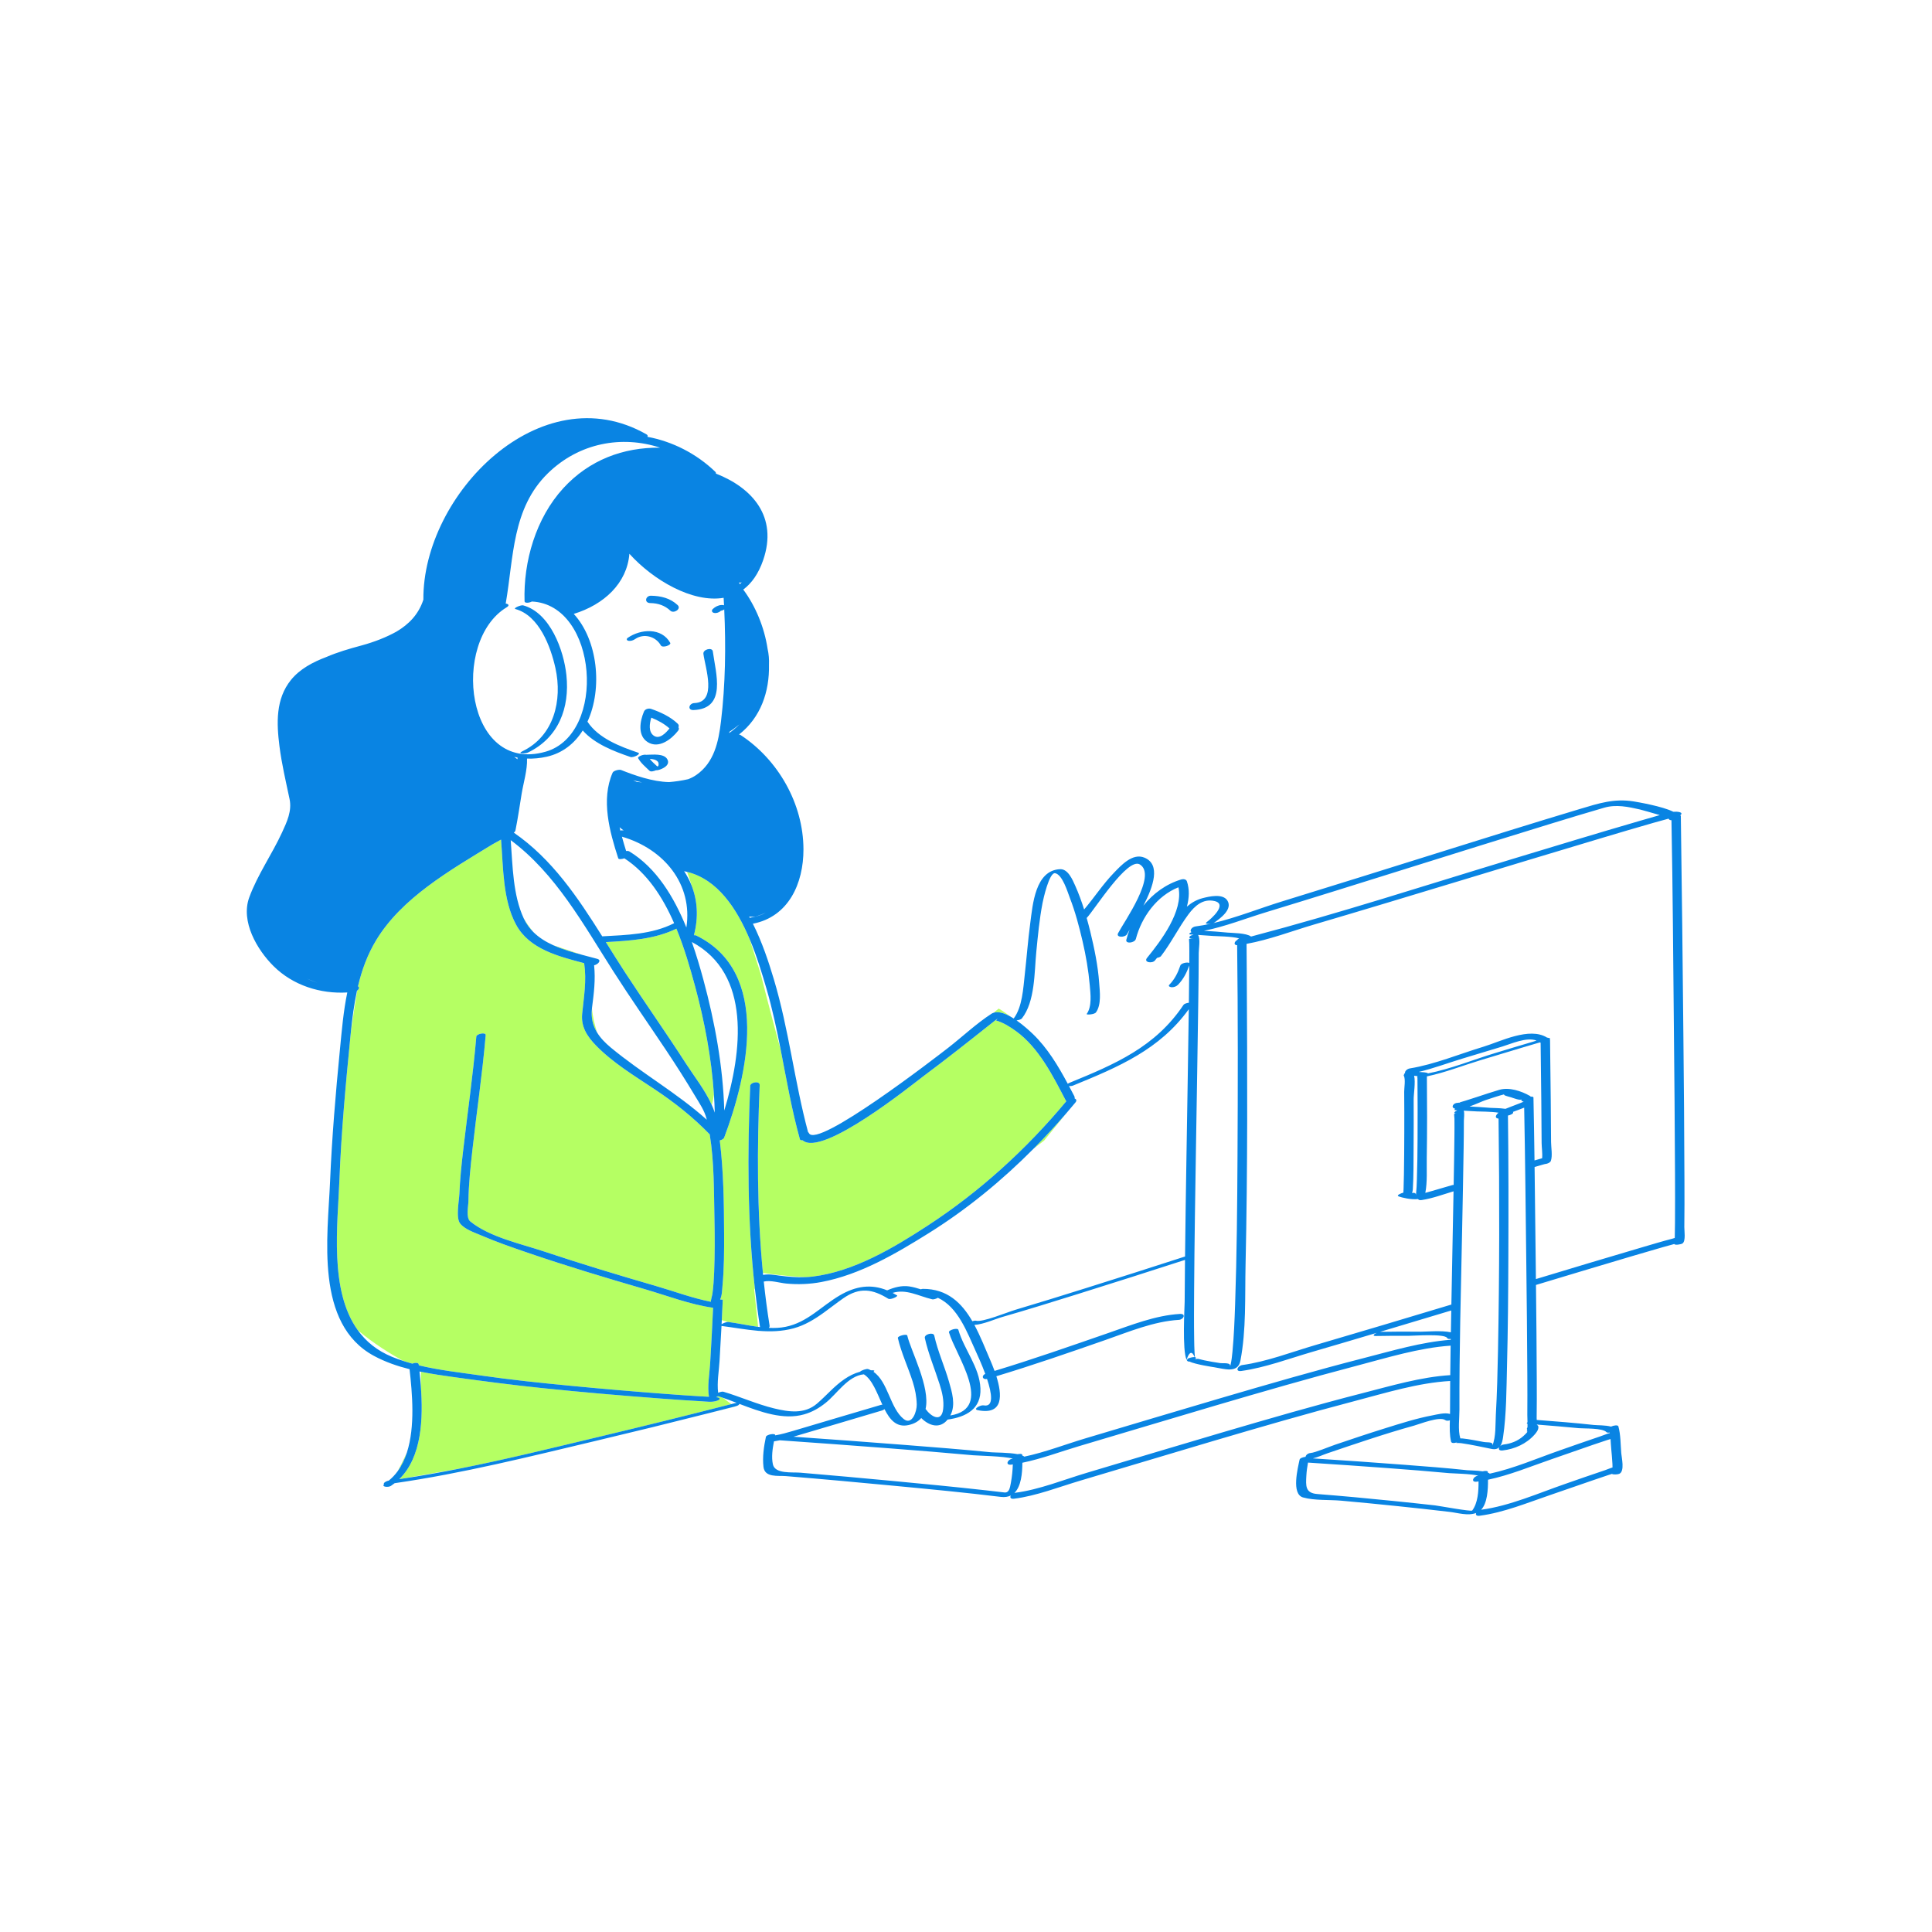 <?xml version="1.0" standalone="no"?>
<svg version="1.1" id="Layer_1" xmlns="http://www.w3.org/2000/svg" xmlns:xlink="http://www.w3.org/1999/xlink" x="0px" y="0px" width="595.28px" height="595.28px" viewBox="0 0 595.28 595.28" enable-background="new 0 0 595.28 595.28" xml:space="preserve">
<path id="color_x5F_2" fill="#b5ff63" d="M192.612,299.645c-2.007-3.077-3.965-6.222-5.938-9.371
	c7.375-0.401,15.034-0.864,21.744-4.136c2.441,5.945,4.231,12.147,5.744,17.739c2.911,10.763,5.061,22.103,5.816,33.399
	c-0.192,1.35-0.426,2.405-0.658,3.21c-2.074-4.628-5.492-8.922-8.105-12.984C205.172,318.112,198.713,308.997,192.612,299.645z
	 M233.518,410.032l0.202,0.06l-0.005-0.045C233.649,410.042,233.583,410.038,233.518,410.032z M222.706,430.665
	c-0.5-0.173-0.994-0.334-1.482-0.488c-0.134,0.124-0.343,0.24-0.592,0.34c1-0.001,1.796,0.547,0.274,1.085
	c-1.51,0.533-3.295,0.229-4.855,0.145c-4.181-0.226-8.358-0.524-12.533-0.838c-12.221-0.918-24.436-1.964-36.626-3.231
	c-9.026-0.938-18.011-2.111-26.998-3.36c-3.37-0.468-6.794-0.964-10.176-1.649c-0.004,0.808-0.018,2.398-0.063,4.318
	c0.76,10.042,0.365,21.912-6.63,28.752c0.099-0.015,0.199-0.028,0.297-0.042c3.6-0.627,11.005-1.921,18.661-3.272
	c14.286-2.849,28.476-6.353,42.584-9.722c13.61-3.25,27.202-6.588,40.754-10.076L222.706,430.665z M122.546,453.277
	c1.225-1.688,2.145-3.623,2.822-5.716C124.368,449.704,123.346,451.734,122.546,453.277z M218.298,435.437
	c4.928-1.222,8.088-2.012,8.088-2.012l-0.051-0.038C223.658,434.077,220.979,434.758,218.298,435.437z M318.462,353.931l3.257-2.506
	l6.947-8.549C325.4,346.674,321.998,350.368,318.462,353.931z M170.427,291.217c2.833,1.288,5.943,2.188,8.969,2.989
	L170.427,291.217z M127.04,420.161c0.825-0.329,1.907-0.343,1.97,0.211c0.012,0.101,0.023,0.207,0.034,0.309
	c6.271,1.518,12.758,2.214,19.128,3.134c9.272,1.339,18.599,2.305,27.923,3.197c9.739,0.932,19.487,1.772,29.243,2.497
	c3.594,0.267,7.188,0.529,10.786,0.739c0.772,0.045,1.545,0.083,2.317,0.12c-0.545-3.241,0.177-7.058,0.366-10.28
	c0.335-5.714,0.669-11.429,0.908-17.148c-7.054-0.971-14.23-3.75-21.03-5.726c-12.113-3.52-24.206-7.161-36.141-11.248
	c-4.769-1.633-9.555-3.285-14.188-5.28c-2.077-0.894-5.12-1.86-6.587-3.718c-1.363-1.725-0.318-7.008-0.23-9.088
	c0.186-4.391,0.632-8.777,1.138-13.141c1.366-11.79,3.082-23.534,4.089-35.363c0.072-0.843,2.968-1.441,2.882-0.423
	c-1.008,11.832-2.776,23.567-4.09,35.364c-0.582,5.228-1.157,10.492-1.226,15.756c-0.021,1.583-0.832,5.136,0.593,6.292
	c5.95,4.825,15.548,6.854,22.647,9.22c11.361,3.788,22.825,7.271,34.33,10.594c5.546,1.602,11.357,3.788,17.125,4.922
	c-0.076-0.271,0.417-1.963,0.499-2.576c0.289-2.166,0.428-4.352,0.515-6.535c0.218-5.444,0.218-10.897,0.097-16.344
	c-0.188-8.475-0.05-17.586-1.461-26.13c-5.168-5.33-10.829-9.817-17.023-13.932c-6.156-4.089-12.928-8.186-18.089-13.528
	c-2.662-2.755-4.583-5.708-4.189-9.683c0.526-5.322,1.416-10.172,0.62-15.562c-0.002-0.014,0.003-0.028,0.002-0.042
	c-7.89-2.096-16.868-4.287-20.973-11.846c-4.124-7.592-3.943-17.607-4.641-26.23c-0.753,0.414-1.669,0.921-2.709,1.505
	c-13.14,8.031-27.906,16.491-35.771,29.488c-2.703,4.467-4.417,9.226-5.586,14.144c-0.005,0.028-0.01,0.057-0.015,0.085
	c0.54,0.223,0.335,0.858-0.224,1.288c-0.679,3.973-1.349,8.411-1.988,13.003c-0.039,0.378-0.078,0.756-0.115,1.135
	c-1.442,14.617-2.806,29.251-3.376,43.933c-0.551,14.196-3.203,34.352,5.676,46.619c4.93,4.134,10.158,7.34,13.952,9.426
	C125.158,419.625,126.097,419.902,127.04,420.161z M182.394,310.677c-0.339,2.915,0.274,5.326,1.583,7.462
	C183.287,315.976,182.613,313.31,182.394,310.677z M164.339,287.183c-0.908-1.112-1.951-2.533-2.978-4.238
	c0,0.001,0.001,0.003,0.002,0.004C162.125,284.602,163.143,285.991,164.339,287.183z M311.309,313.201
	c-2.124-1.626-3.59-2.442-3.59-2.442l-1.632,1.312C307.532,311.542,309.421,312.146,311.309,313.201z M328.375,339.066
	c-3.907-7.488-8.25-16.205-15.261-21.305c-1.907-1.387-3.944-2.672-6.228-3.344c-0.043-0.013,0.946-0.938,0.204-0.367
	c-0.661,0.508-1.313,1.029-1.966,1.547c-6.827,5.425-13.67,10.83-20.662,16.041c-3.344,2.492-31.136,25.019-37.152,19.711
	c-0.429,0.022-0.773-0.062-0.842-0.307c-2.521-9.026-4.107-18.271-5.902-27.475c-3.317-12.026-6.18-23.476-6.18-23.476L231,289.412
	c-3.992-9.491-9.899-18.483-19.315-20.776c0.484,1.263,0.977,2.686,1.379,4.137c1.816,4.576,2.218,9.796,0.741,15.386
	c0.271-0.028,0.519-0.007,0.703,0.083c23.176,11.321,15.831,43.108,8.625,62.256c-0.162,0.43-0.75,0.74-1.359,0.884
	c1.165,9.482,1.292,19.207,1.333,28.684c0.024,5.384,0.002,10.791-0.5,16.156c-0.109,1.171-0.119,2.937-0.725,4.189
	c0.459-0.033,0.813,0.012,0.807,0.149c-0.079,2.068-0.19,4.134-0.295,6.201l1.9,0.559c0.021,0,0.045-0.001,0.063,0.001
	c2.935,0.377,6.083,1.08,9.229,1.503l-1.2-11.399l0.189-0.505c-2.298-20.655-2.303-41.602-1.427-62.313
	c0.05-1.192,2.983-1.686,2.923-0.269c-0.813,19.234-0.864,38.657,0.995,57.864c1.846,0.29,7.258,1.071,13.183,1.304
	c0.695-0.031,1.391-0.08,2.086-0.164c12.642-1.524,24.822-8.75,35.332-15.597c16.208-10.561,30.527-23.591,42.89-38.444
	C328.488,339.234,328.424,339.159,328.375,339.066z"></path>
<path id="color_x5F_1" d="M200.576,183.554c3.032,0.043,5.957,0.747,8.213,2.882c1.26,1.192-1.207,2.699-2.214,1.746
	c-1.737-1.644-3.85-2.333-6.219-2.366C198.4,185.788,198.867,183.53,200.576,183.554z M196.612,233.597
	c-0.252-0.458,1.661-1.26,2.534-1.023c0.069-0.005,0.144-0.02,0.208-0.02c1.725-0.008,5.128-0.454,6.213,1.314
	c0.75,1.221-0.083,2.173-1.139,2.752c-0.582,0.319-1.201,0.582-1.859,0.689c-0.156,0.025-0.309,0.021-0.46,0.03
	c-0.568,0.238-1.567,0.56-1.982,0.152C198.874,236.263,197.472,235.156,196.612,233.597z M202.76,236.082
	C202.418,236.142,202.592,236.267,202.76,236.082L202.76,236.082z M202.768,236.081c0.188-0.017,0.376-0.03,0.569-0.02
	C203.059,236.047,202.891,236.061,202.768,236.081z M200.2,233.834c0.672,0.832,1.498,1.546,2.277,2.281
	c0.094-0.015,0.189-0.026,0.284-0.035c0.071-0.077,0.138-0.205,0.158-0.422c0.031-0.329-0.021-0.782-0.275-1.028
	C202.024,234.033,201.121,233.868,200.2,233.834z M209.031,224.089c0.216,0.264,0.233,0.636-0.122,1.092
	c-2.029,2.606-5.921,5.62-9.325,3.486c-3.216-2.016-2.408-6.49-1.169-9.417c0.344-0.813,1.444-1.092,2.218-0.826
	c2.89,0.997,5.919,2.401,8.157,4.529C209.186,223.33,209.211,223.737,209.031,224.089z M206.281,224.442
	c-1.618-1.449-3.58-2.507-5.605-3.326c-0.577,1.887-0.886,4.323,0.684,5.503C203.166,227.977,205.164,225.842,206.281,224.442z
	 M158.824,187.66c7.312,2.015,10.856,11.604,12.313,18.194c2.198,9.938-0.439,20.964-10.214,25.641
	c-1.731,0.828,0.981,0.741,1.677,0.408c9.492-4.541,12.98-13.772,11.918-23.875c-0.804-7.645-4.96-19.204-13.317-21.507
	C160.522,186.334,157.961,187.422,158.824,187.66z M213.681,218.778c10.322-0.391,6.861-11.321,5.947-18.081
	c-0.183-1.356-3.088-0.631-2.897,0.776c0.588,4.356,4.322,14.887-2.8,15.157C212.276,216.693,211.708,218.853,213.681,218.778z
	 M203.61,198.849c0.512,0.912,3.288-0.082,2.897-0.776c-2.68-4.777-9.112-4.301-13.091-1.545c-0.507,0.351-0.302,0.83,0.246,0.918
	c0.718,0.116,1.466-0.146,2.049-0.549C198.372,195.054,202.057,196.082,203.61,198.849z M449.59,339.696
	C449.293,339.666,449.189,339.776,449.59,339.696L449.59,339.696z M518.44,383.101c-0.451,0.346-2.5,0.629-2.527,0.198
	c-0.058,0.011-0.116,0.021-0.172,0.036c-1.129,0.301-2.256,0.614-3.38,0.935c-3.251,0.928-6.497,1.88-9.738,2.841
	c-9.797,2.903-19.581,5.853-29.364,8.802c0.112,9.852,0.214,19.704,0.245,29.557c0.012,3.806,0.031,7.613-0.034,11.418
	c-0.002,0.14,0.011,0.363,0.026,0.615c5.86,0.455,11.728,0.898,17.568,1.552c1.067,0.12,3.634,0.038,5.321,0.507
	c0.813-0.39,2.126-0.572,2.264-0.079c0.716,2.559,0.67,5.632,0.886,8.267c0.114,1.395,1.14,5.584-0.609,6.359
	c-0.519,0.229-1.997,0.276-2.242,0.018c-0.365,0.114-0.73,0.229-1.093,0.348c-1.579,0.521-3.151,1.058-4.723,1.601
	c-4.389,1.516-8.771,3.052-13.168,4.546c-7.029,2.389-14.371,5.434-21.778,6.404c-1.072,0.141-1.32-0.344-1.092-0.853
	c-2.56,0.961-5.621-0.037-8.212-0.341c-5.361-0.629-10.727-1.223-16.097-1.776c-5.755-0.592-11.514-1.16-17.277-1.673
	c-3.687-0.328-8.178-0.001-11.739-0.991c-3.689-1.025-1.637-9.018-1.077-11.663c0.093-0.438,1.054-0.779,1.84-0.853
	c0.049-0.498,0.672-1.106,1.512-1.178c1.506-0.129,5.56-1.872,7.704-2.599c5.146-1.744,10.297-3.476,15.487-5.085
	c4.732-1.468,9.52-3.01,14.398-3.922c1.431-0.268,3.765-0.93,5.405-0.432c0.002-0.178,0.006-0.359,0.006-0.534
	c-0.006-3.208,0.011-6.415,0.042-9.623c-9.827,0.553-19.77,3.647-29.223,6.127c-14.715,3.86-29.33,8.095-43.918,12.402
	c-13.613,4.02-27.197,8.14-40.806,12.173c-6.604,1.957-13.527,4.698-20.398,5.572c-1.172,0.149-1.361-0.445-1.018-0.999
	c-0.83,0.414-1.846,0.59-3.097,0.437c-10.888-1.334-21.815-2.372-32.735-3.408c-11.15-1.058-22.305-2.088-33.47-2.993
	c-2.509-0.203-6.54,0.523-6.92-2.86c-0.343-3.059,0.116-6.226,0.751-9.223c0.164-0.772,3.03-1.247,2.867-0.477
	c0,0.002-0.001,0.004-0.001,0.006c1.876-0.318,3.692-0.837,5.534-1.382c8.976-2.652,17.939-5.344,26.921-7.975
	c0.207-0.061,0.392-0.085,0.56-0.091c-1.653-3.602-3.064-7.69-5.696-9.363c-4.893,0.464-8.258,5.992-11.782,8.798
	c-2.055,1.637-4.112,2.823-6.643,3.547c-6.371,1.824-13.419-0.749-19.938-3.238c-0.004,0.234-0.354,0.541-1.135,0.743
	c-0.114,0.029-0.228,0.058-0.341,0.087c-2.677,0.69-5.357,1.371-8.037,2.05c-11.517,2.919-23.059,5.745-34.618,8.492
	c-20.509,4.874-41.185,10.058-62.081,13.066c-0.368,0.289-0.748,0.568-1.147,0.833c-0.812,0.537-2.988,0.324-2.104-0.543
	c-0.4-0.239,0.551-0.942,1.434-1.08c1.06-0.855,1.975-1.84,2.764-2.927c1.225-1.688,2.145-3.623,2.822-5.716
	c2.608-8.062,1.639-18.417,0.825-25.689c-3.792-0.955-7.485-2.231-10.931-4.084c-18.323-9.856-14.281-36.695-13.561-53.737
	c0.574-13.58,1.71-27.117,3.036-40.642c0.572-5.841,1.064-11.825,2.271-17.616c-8.279,0.495-16.73-2.172-22.717-8.116
	c-5.074-5.036-10.211-13.762-7.485-21.196c2.567-6.999,6.97-13.208,10.085-19.962c1.526-3.309,3.102-6.638,2.328-10.323
	c-1.133-5.396-2.418-10.794-3.111-16.271c-0.898-7.109-1.202-14.55,3.54-20.419c2.747-3.4,6.782-5.514,10.862-7.055
	c3.439-1.492,7.147-2.565,10.707-3.524c4.308-1.16,7.941-2.652,10.932-4.307c3.785-2.233,6.798-5.264,8.301-9.849
	c-0.254-32.464,36.191-69.517,68.741-50.941c0.39,0.222,0.436,0.496,0.289,0.759c7.71,1.428,15.082,5.169,20.9,10.762
	c0.194,0.186,0.245,0.38,0.199,0.566c11.21,4.387,19.181,13.278,14.562,26.68c-1.458,4.23-3.581,7.163-6.127,9.054
	c3.791,5.115,6.498,11.642,7.501,18.306c0.359,1.577,0.49,3.22,0.421,4.885c0.17,8.263-2.526,16.239-9.245,21.487
	c0.197,0.019,0.38,0.069,0.531,0.168c11.585,7.616,19.296,21.184,19.337,35.161c0.031,10.548-4.585,20.822-15.578,22.955
	c2.861,5.701,4.892,11.885,6.46,17.135c4.618,15.455,6.363,31.533,10.532,47.058c0.107,0.081,0.2,0.182,0.264,0.316
	c2.424,5.029,39.245-23.422,42.842-26.219c4.439-3.451,8.714-7.506,13.437-10.566c0.179-0.116,0.373-0.195,0.569-0.267
	c1.445-0.528,3.334,0.075,5.222,1.13c0.345,0.193,0.69,0.396,1.032,0.615c2.679-3.563,2.934-9.335,3.41-13.546
	c0.596-5.267,0.984-10.56,1.688-15.814c0.758-5.665,1.501-16.324,9.207-16.645c2.435-0.102,3.848,3.3,4.65,5.092
	c1.063,2.376,1.959,4.831,2.746,7.321c3.119-3.666,5.765-7.75,9.118-11.229c2.27-2.355,5.794-6.257,9.459-4.74
	c5.086,2.105,2.76,8.88-0.315,14.793c3.007-3.748,6.991-6.668,11.687-8.081c0.585-0.176,1.477-0.092,1.708,0.577
	c0.85,2.465,0.721,5.13,0.001,7.812c1.4-1.202,2.979-2.133,4.831-2.612c1.993-0.516,6.193-1.522,7.633,0.705
	c1.75,2.705-2.195,5.532-4.038,6.842c-0.069,0.049-0.174,0.096-0.298,0.139c7.161-1.684,14.365-4.589,21.18-6.684
	c15.931-4.896,31.831-9.895,47.737-14.869c14.692-4.595,29.376-9.22,44.123-13.637c5.737-1.718,10.465-3.277,16.522-2.303
	c1.141,0.184,8.906,1.509,12.187,3.183c1.166-0.101,3.389,0.07,2.127,1.109c0.115,0.042,0.188,0.105,0.19,0.195
	c0,0.002,0,0.004,0,0.007c0.333,22.5,0.564,45.003,0.785,67.505c0.147,14.998,0.29,29.996,0.327,44.994
	c0.012,4.729,0.029,9.46-0.037,14.188C518.952,379.199,519.456,382.32,518.44,383.101z M370.952,286.793
	c2.457,0.144,4.914,0.313,7.361,0.56c1.093,0.11,5.761,0.09,7.145,1.215c0.116-0.031,0.236-0.064,0.351-0.094
	c27.05-7.125,53.737-15.804,80.506-23.901c13.027-3.94,26.046-7.913,39.118-11.706c1.986-0.576,3.974-1.171,5.972-1.724
	c-2.36-0.69-5.494-1.585-6.075-1.719c-3.654-0.837-7.364-1.627-11.038-0.562c-5.454,1.583-10.889,3.232-16.319,4.896
	c-14.656,4.491-29.281,9.081-43.91,13.658c-14.668,4.59-29.332,9.2-44.037,13.673C383.857,282.969,377.396,285.522,370.952,286.793z
	 M381.184,291.235c-1.202-0.034-0.876-1.129,0.04-1.625c0.092-0.185,0.303-0.345,0.576-0.475c-2.219-0.646-7.009-0.665-7.948-0.74
	c-1.57-0.125-3.142-0.231-4.713-0.328c0.772,1.122,0.211,4.282,0.209,5.527c-0.008,4.952-0.073,9.903-0.139,14.855
	c-0.2,14.782-0.462,29.563-0.699,44.344c-0.237,14.867-0.482,29.735-0.581,44.604c-0.033,5.062-0.07,10.126,0.011,15.188
	c0.022,1.395,0.041,2.793,0.123,4.187c0.023,0.394,0.042,0.791,0.096,1.182c0.011,0.081,0.019,0.144,0.025,0.199
	c0.225,0.039,0.354,0.146,0.279,0.372c-0.041,0.125-0.129,0.23-0.234,0.328c0.928-0.378,1.206-0.05,2.799,0.278
	c1.631,0.336,3.271,0.622,4.919,0.861c0.928,0.135,3.451-0.281,3.041,1.047c0.073-0.19,0.136-0.385,0.182-0.583
	c0.298-1.285,0.444-2.609,0.568-3.92c0.462-4.889,0.655-9.805,0.824-14.712c0.522-15.148,0.653-30.31,0.733-45.465
	C381.41,334.654,381.454,312.939,381.184,291.235z M313.217,314.401c2.136,1.488,4.053,3.252,5.024,4.183
	c4.501,4.316,7.796,9.827,10.758,15.348c0.133-0.104,0.326-0.214,0.609-0.33c13.942-5.709,26.401-11.006,35.064-24.004
	c0.205-0.308,0.969-0.56,1.64-0.637c0.052-3.825,0.097-7.651,0.119-11.477c-0.785,2.213-1.801,4.229-3.465,5.935
	c-0.497,0.51-1.206,0.77-1.918,0.77c-0.339,0-1.265-0.255-0.763-0.77c1.666-1.708,2.635-3.684,3.396-5.925
	c0.252-0.742,2.191-1.137,2.757-0.778c0.002-0.488,0.009-0.975,0.011-1.463c0.004-1.541,0.012-3.082-0.022-4.622
	c-0.042-1.949-0.464-1.101,1.46-1.572c-1.702,0.417-1.99-0.604-0.274-1.024c0.004-0.001,0.008-0.002,0.013-0.003
	c0.045-0.011,0.109-0.027,0.181-0.044c-0.312-0.017-0.624-0.039-0.935-0.055c-0.798-0.04-0.396-0.413,0.249-0.746
	c-0.704-0.378,0.059-1.586,1.233-1.739c1.565-0.203,3.138-0.495,4.713-0.846c-0.962,0.143-2.046,0.064-1.197-0.54
	c1.151-0.818,6.5-5.452,2.357-6.429c-3.592-0.848-6.156,1.533-8.082,4.138c-3.049,4.124-5.309,8.779-8.44,12.841
	c-0.174,0.227-0.679,0.419-1.208,0.528c-0.224,0.279-0.445,0.552-0.658,0.813c-0.81,0.992-3.573,0.604-2.415-0.816
	c4.222-5.177,11.252-14.407,9.671-21.747c-6.623,2.632-11.356,9.151-13.121,15.915c-0.324,1.24-3.288,1.599-2.932,0.235
	c0.274-1.05,0.61-2.086,1.003-3.1c-0.317,0.537-0.586,1.004-0.782,1.378c-0.568,1.087-3.506,1.137-2.76-0.292
	c1.856-3.555,12.107-17.876,6.701-21.176c-3.791-2.313-13.91,13.887-16.361,16.474c-0.006,0.007-0.015,0.012-0.021,0.018
	c0.4,1.416,0.78,2.836,1.125,4.26c1.248,5.154,2.344,10.42,2.725,15.719c0.195,2.713,0.73,6.706-0.978,9.096
	c-0.506,0.708-3.103,0.828-2.863,0.492c1.658-2.32,1.176-6.149,0.943-8.812c-0.402-4.602-1.189-9.174-2.239-13.672
	c-1.047-4.485-2.233-8.982-3.902-13.282c-0.679-1.75-2.25-7.153-4.523-7.594c-1.837-0.356-3.681,8.098-3.886,9.159
	c-0.959,4.974-1.427,10.02-1.924,15.055c-0.62,6.272-0.34,15.363-4.463,20.557C314.624,314.091,313.875,314.318,313.217,314.401z
	 M299.591,407.091c0.45-0.143,0.889-0.224,1.118-0.159c2.01,0.566,9.546-2.59,12.29-3.406c7.26-2.16,14.495-4.405,21.721-6.675
	c10.151-3.189,20.289-6.421,30.411-9.702c0.111-10.205,0.271-20.41,0.433-30.614c0.241-15.195,0.513-30.391,0.722-45.586
	c-8.975,12.461-21.649,17.794-35.621,23.515c-0.422,0.173-0.92,0.209-1.3,0.15c0.559,1.051,1.111,2.101,1.653,3.141
	c0.127,0.244,0.146,0.479,0.094,0.695c0.504,0.203,0.748,0.632,0.234,1.253c-0.882,1.066-1.777,2.123-2.681,3.173
	c-3.266,3.798-6.668,7.492-10.204,11.055c-9.76,9.834-20.536,18.677-32.275,26.008c-10.178,6.356-21.193,12.832-33.119,15.076
	c-3.552,0.668-7.259,0.815-10.858,0.463c-2.021-0.197-4.826-1.103-6.879-0.604c0.482,4.534,1.072,9.055,1.79,13.558
	c0.042,0.264-0.052,0.502-0.222,0.707c1.749,0.084,3.473,0.017,5.133-0.32c6.782-1.376,10.978-6.333,16.674-9.668
	c5.042-2.952,9.713-3.586,14.644-1.573c2.13-0.915,4.484-1.567,6.811-1.213c1.217,0.185,2.394,0.517,3.56,0.892
	c0.228-0.085,0.451-0.139,0.637-0.139C291.896,397.097,296.332,401.47,299.591,407.091z M231,289.412
	c-3.992-9.491-9.899-18.483-19.315-20.776c-0.294-0.072-0.587-0.147-0.888-0.205c0.899,1.37,1.663,2.819,2.267,4.342
	c1.816,4.576,2.218,9.796,0.741,15.386c0.271-0.028,0.519-0.007,0.703,0.083c23.176,11.321,15.831,43.108,8.625,62.256
	c-0.162,0.43-0.75,0.74-1.359,0.884c1.165,9.482,1.292,19.207,1.333,28.684c0.024,5.384,0.002,10.791-0.5,16.156
	c-0.109,1.171-0.119,2.937-0.725,4.189c0.459-0.033,0.813,0.012,0.807,0.149c-0.079,2.068-0.19,4.134-0.295,6.201
	c-0.021,0.417-0.038,0.835-0.06,1.252c0.498-0.343,1.522-0.705,1.96-0.693c0.021,0,0.045-0.001,0.063,0.001
	c2.935,0.377,6.083,1.08,9.229,1.503c0.197,0.027,0.394,0.054,0.591,0.078c-0.629-3.98-1.156-7.977-1.602-11.982
	c-2.298-20.655-2.303-41.602-1.427-62.313c0.05-1.192,2.983-1.686,2.923-0.269c-0.813,19.234-0.864,38.657,0.995,57.864
	c0.02,0.206,0.04,0.412,0.06,0.618c1.597-0.326,3.277-0.02,4.872,0.194c2.737,0.366,5.494,0.615,8.251,0.491
	c0.695-0.031,1.391-0.08,2.086-0.164c12.642-1.524,24.822-8.75,35.332-15.597c16.208-10.561,30.527-23.591,42.89-38.444
	c-0.07-0.067-0.134-0.142-0.183-0.235c-3.907-7.488-8.25-16.205-15.261-21.305c-1.907-1.387-3.944-2.672-6.228-3.344
	c-0.043-0.013,0.946-0.938,0.204-0.367c-0.661,0.508-1.313,1.029-1.966,1.547c-6.827,5.425-13.67,10.83-20.662,16.041
	c-3.344,2.492-31.136,25.019-37.152,19.711c-0.429,0.022-0.773-0.062-0.842-0.307c-2.521-9.026-4.107-18.271-5.902-27.475
	c-1.239-6.352-2.576-12.683-4.391-18.907C234.859,300.146,233.226,294.703,231,289.412z M183.978,318.14
	c1.032,1.685,2.493,3.2,4.254,4.66c9.558,7.924,20.338,13.951,29.532,22.198c-0.024-0.098-0.044-0.198-0.069-0.296
	c-0.637-2.544-2.153-4.71-3.487-6.944c-2.856-4.781-5.843-9.48-8.934-14.114c-5.451-8.171-11.096-16.217-16.381-24.497
	c-9.154-14.34-17.658-29.956-31.533-40.282c0.61,8.023,0.665,16.844,4.001,24.081c0,0.001,0.001,0.003,0.002,0.004
	c0.762,1.652,1.78,3.042,2.976,4.234c1.716,1.709,3.811,2.998,6.088,4.034c2.833,1.288,5.943,2.188,8.969,2.989
	c1.586,0.42,3.148,0.816,4.63,1.231c1.462,0.409,0.216,1.74-0.972,1.978c0.46,4.469-0.057,8.57-0.642,13.066
	c-0.009,0.067-0.011,0.13-0.019,0.197C182.055,313.592,182.668,316.003,183.978,318.14z M168.516,233.145
	c-2.108,0.48-4.159,0.66-6.131,0.592c0.138,3.46-1.097,7.438-1.645,10.761c-0.622,3.775-1.159,7.584-1.914,11.335
	c-0.058,0.288-0.255,0.529-0.517,0.719c0.001,0.001,0.003,0.001,0.005,0.002c11.804,8.122,19.716,19.971,27.247,31.946
	c7.461-0.414,15.364-0.581,22.146-4.048c-3.504-8.033-8.297-15.426-15.326-19.988c-0.787,0.274-1.765,0.376-1.891-0.014
	c-2.667-8.211-5.37-18.06-1.73-26.376c0.281-0.641,2.022-1.056,2.619-0.819c4.148,1.65,9.647,3.608,14.777,3.723
	c1.886-0.161,3.888-0.441,5.881-0.896c0.863-0.325,1.691-0.739,2.466-1.273c5.554-3.825,6.888-10.24,7.645-16.537
	c1.371-11.409,1.524-23.006,1.002-34.501c-0.31,0.236-0.727,0.377-1.068,0.426c0,0-0.001,0-0.001,0.001
	c-0.036,0.029-0.079,0.063-0.098,0.082c-0.505,0.493-1.364,0.73-2.049,0.549c-0.61-0.162-0.772-0.729-0.314-1.175
	c0.706-0.688,1.674-1.18,2.664-1.247c0.212-0.014,0.534,0,0.805,0.087c-0.038-0.767-0.083-1.532-0.127-2.298
	c-9.574,1.615-21.705-5.442-29.035-13.57c-0.739,9.147-7.874,15.679-17.141,18.528c7.36,7.979,8.978,22.871,4.219,33.211
	c0.011,0.013,0.027,0.023,0.037,0.038c3.353,5.085,10.02,7.615,15.556,9.503c1.13,0.385-1.501,1.618-2.323,1.338
	c-5.017-1.711-11.062-4.02-14.725-8.18C177.041,229.051,173.38,232.036,168.516,233.145z M208.418,286.138
	c-6.71,3.272-14.37,3.734-21.744,4.136c1.972,3.149,3.931,6.294,5.938,9.371c6.101,9.352,12.561,18.467,18.603,27.857
	c2.613,4.062,6.032,8.356,8.105,12.984c0.345,0.771,0.652,1.551,0.913,2.341c-0.046-1.848-0.131-3.698-0.254-5.551
	c-0.755-11.296-2.905-22.636-5.816-33.399C212.65,298.285,210.86,292.083,208.418,286.138z M223.157,342.179
	c5.532-18.202,8.364-42.123-9.992-51.936c1.399,3.966,2.561,7.925,3.563,11.629C220.245,314.875,222.781,328.588,223.157,342.179z
	 M191.623,257.792c0.403,1.506,0.844,2.985,1.297,4.419c0.372-0.061,0.737-0.029,1.011,0.138
	c8.308,5.067,13.729,14.009,17.551,23.435C213.535,272.472,204.602,261.553,191.623,257.792z M191.954,255.849
	c0.081,0.02,0.159,0.043,0.239,0.063c-0.419-0.301-0.853-0.64-1.275-1.02c0.075,0.343,0.15,0.686,0.231,1.028
	C191.454,255.834,191.746,255.798,191.954,255.849z M197.823,241.061c-0.926-0.19-1.843-0.412-2.75-0.655l1.145,0.521
	C196.219,240.927,196.815,240.996,197.823,241.061z M227.914,180.012c0.217-0.181,0.428-0.375,0.635-0.578
	c-0.521,0.192-0.831-0.008-0.831-0.008L227.914,180.012z M159.48,233.436c-0.352-0.062-0.698-0.135-1.042-0.214
	c0.369,0.262,0.718,0.505,1.041,0.727C159.403,233.785,159.414,233.609,159.48,233.436z M235.957,281.206
	c-1.836,0.849-3.238,1.221-3.238,1.221s-0.901,0.098-1.896-0.015c0.074,0.132,0.147,0.265,0.22,0.398
	c0.124-0.048,0.251-0.088,0.39-0.109C233.125,282.444,234.626,281.925,235.957,281.206z M227.834,223.163
	c-1.171,0.997-2.261,1.778-3.089,2.326c-0.024,0.121-0.045,0.244-0.07,0.365C225.847,225.035,226.901,224.137,227.834,223.163z
	 M168.821,145.818c-11.1,10.833-10.523,25.887-13.004,40.149c0.787,0.112,1.311,0.538,0.294,1.152
	c-17.281,10.437-12.703,51.538,11.994,44.49c18.972-5.415,16.051-45.346-4.225-46.268c-0.848,0.462-2.235,0.545-2.254-0.05
	c-0.402-12.303,3.502-25.678,11.946-34.879c7.964-8.678,18.451-12.614,29.815-12.474
	C191.639,134.082,178.471,136.401,168.821,145.818z M97.814,302.795c-1.081-0.381-2.207-0.809-3.384-1.308
	C95.527,301.997,96.657,302.433,97.814,302.795z M124.227,419.319c0.931,0.305,1.87,0.583,2.813,0.841
	c0.825-0.329,1.907-0.343,1.97,0.211c0.012,0.101,0.023,0.207,0.034,0.309c6.271,1.518,12.758,2.214,19.128,3.134
	c9.272,1.339,18.599,2.305,27.923,3.197c9.739,0.932,19.487,1.772,29.243,2.497c3.594,0.267,7.188,0.529,10.786,0.739
	c0.772,0.045,1.545,0.083,2.317,0.12c-0.545-3.241,0.177-7.058,0.366-10.28c0.335-5.714,0.669-11.429,0.908-17.148
	c-7.054-0.971-14.23-3.75-21.03-5.726c-12.113-3.52-24.206-7.161-36.141-11.248c-4.769-1.633-9.555-3.285-14.188-5.28
	c-2.077-0.894-5.12-1.86-6.587-3.718c-1.363-1.725-0.318-7.008-0.23-9.088c0.186-4.391,0.632-8.777,1.138-13.141
	c1.366-11.79,3.082-23.534,4.089-35.363c0.072-0.843,2.968-1.441,2.882-0.423c-1.008,11.832-2.776,23.567-4.09,35.364
	c-0.582,5.228-1.157,10.492-1.226,15.756c-0.021,1.583-0.832,5.136,0.593,6.292c5.95,4.825,15.548,6.854,22.647,9.22
	c11.361,3.788,22.825,7.271,34.33,10.594c5.546,1.602,11.357,3.788,17.125,4.922c-0.076-0.271,0.417-1.963,0.499-2.576
	c0.289-2.166,0.428-4.352,0.515-6.535c0.218-5.444,0.218-10.897,0.097-16.344c-0.188-8.475-0.05-17.586-1.461-26.13
	c-5.168-5.33-10.829-9.817-17.023-13.932c-6.156-4.089-12.928-8.186-18.089-13.528c-2.662-2.755-4.583-5.708-4.189-9.683
	c0.526-5.322,1.416-10.172,0.62-15.562c-0.002-0.014,0.003-0.028,0.002-0.042c-7.89-2.096-16.868-4.287-20.973-11.846
	c-4.124-7.592-3.943-17.607-4.641-26.23c-0.753,0.414-1.669,0.921-2.709,1.505c-13.14,8.031-27.906,16.491-35.771,29.488
	c-2.703,4.467-4.417,9.226-5.586,14.144c-0.006,0.027-0.014,0.055-0.021,0.083c0.002,0,0.003,0.002,0.006,0.003
	c0.54,0.223,0.335,0.858-0.224,1.288c-0.026,0.021-0.055,0.039-0.083,0.059c-0.914,4.235-1.46,8.577-1.906,12.945
	c-0.039,0.378-0.078,0.756-0.115,1.135c-1.442,14.617-2.806,29.251-3.376,43.933c-0.551,14.196-3.203,34.352,5.676,46.619
	c2.5,3.453,5.911,6.282,10.542,8.176C121.942,418.53,123.079,418.943,124.227,419.319z M226.988,432.243
	c-1.464-0.56-2.893-1.099-4.282-1.579c-0.5-0.173-0.994-0.334-1.482-0.488c-0.134,0.124-0.343,0.24-0.592,0.34
	c1-0.001,1.796,0.547,0.274,1.085c-1.51,0.533-3.295,0.229-4.855,0.145c-4.181-0.226-8.358-0.524-12.533-0.838
	c-12.221-0.918-24.436-1.964-36.626-3.231c-9.026-0.938-18.011-2.111-26.998-3.36c-3.37-0.468-6.794-0.964-10.176-1.649
	c-0.156-0.032-0.311-0.063-0.466-0.095c0.149,1.413,0.289,2.892,0.404,4.413c0.76,10.042,0.365,21.912-6.63,28.752
	c0.099-0.015,0.199-0.028,0.297-0.042c6.24-0.923,12.459-2.036,18.661-3.272c14.286-2.849,28.476-6.353,42.584-9.722
	c13.61-3.25,27.202-6.588,40.754-10.076c0.366-0.094,0.733-0.186,1.1-0.28C226.633,432.291,226.822,432.258,226.988,432.243z
	 M311.479,456.816c0.336-1.843,0.53-3.727,0.586-5.609c-0.154,0.021-0.309,0.054-0.463,0.074c-1.992,0.253-1.157-1.642,0.335-1.831
	c0.045-0.006,0.09-0.016,0.135-0.022c0-0.002,0-0.004,0-0.007c-2.719-0.765-10.791-0.9-12.213-1.031
	c-8.636-0.793-17.282-1.482-25.93-2.148c-11.218-0.864-22.438-1.685-33.663-2.467c-0.593,0.128-1.191,0.239-1.793,0.334
	c-0.459,2.331-0.813,4.848-0.337,7.068c0.652,3.04,5.957,2.367,8.496,2.58c9.413,0.79,18.82,1.64,28.224,2.528
	c9.717,0.917,19.435,1.849,29.135,2.932c1.813,0.202,3.626,0.406,5.437,0.628C310.917,460.028,311.161,458.559,311.479,456.816z
	 M446.844,423.702c0.028-2.564,0.06-5.129,0.098-7.693c0.007-0.464,0.018-0.928,0.024-1.393c-9.755,0.67-19.616,3.746-28.994,6.207
	c-14.655,3.847-29.215,8.053-43.749,12.333c-13.928,4.101-27.825,8.305-41.747,12.423c-5.667,1.677-11.566,3.909-17.468,5.117
	c-0.014,3.319-0.393,7.305-2.456,9.302c0.084-0.022,0.17-0.041,0.258-0.052c7.396-0.941,14.943-4.034,22.051-6.15
	c13.87-4.13,27.721-8.324,41.606-12.403c14.437-4.24,28.896-8.439,43.473-12.172C428.665,426.986,437.791,424.263,446.844,423.702z
	 M436.742,332.032c-0.141-0.056-0.122-0.165-0.001-0.291c0-0.021,0-0.041,0-0.062c0-0.032,0.011-0.062,0.017-0.092
	c-0.086-0.017-0.167-0.031-0.222-0.039c-0.271-0.038-0.545-0.06-0.818-0.088c0.464,2.013-0.152,5.657-0.146,7.235
	c0.022,5.087,0.018,10.174-0.021,15.261c-0.032,4.148,0.018,8.323-0.235,12.466c-0.029,0.475-0.116,0.841-0.251,1.131
	c0.757-0.045,1.303-0.042,1.165,0.81c0.035-0.187,0.063-0.375,0.082-0.564c0.149-1.438,0.208-2.886,0.255-4.331
	c0.139-4.187,0.185-8.377,0.207-12.566C436.806,344.612,436.801,338.322,436.742,332.032z M460.617,324.481
	c4.003-1.211,8.002-2.436,12.018-3.604c0.244-0.071,0.517-0.164,0.8-0.263c-3.128-1.153-7.728,0.989-10.524,1.832
	c-4.087,1.232-8.172,2.473-12.259,3.706c-4.426,1.335-8.959,3.047-13.526,4.13c0.196,0.017,0.393,0.024,0.589,0.042
	c0.391,0.037,1.831,0.02,2.288,0.406C446.939,329.374,453.927,326.506,460.617,324.481z M439.167,367.539
	c0.688-0.182,1.581-0.442,2.139-0.6c2.045-0.58,4.085-1.18,6.124-1.783c0.17-0.05,0.317-0.061,0.463-0.07
	c0.095-4.955,0.186-9.91,0.233-14.866c0.017-1.839,0.04-3.68,0.012-5.52c-0.022-1.439-0.48-1.612,0.711-1.638
	c-1.316,0.029-0.66-0.564,0.158-0.952c-0.143-0.006-0.285-0.018-0.427-0.024c-0.573-0.024-0.524-0.225-0.212-0.459
	c-0.174-0.049-0.335-0.113-0.474-0.202c-0.448-0.289-0.372-0.726-0.047-1.082c0.021-0.022,0.042-0.045,0.063-0.068
	c0.426-0.467,1.52-0.617,2.165-0.419c-0.184-0.1-0.351-0.146-0.482-0.16c0.088-0.018,0.2-0.044,0.34-0.085
	c0.524-0.151,1.047-0.306,1.568-0.47c1.162-0.364,2.321-0.737,3.479-1.114c2.32-0.756,4.632-1.549,6.974-2.233
	c3.016-0.881,6.737,0.338,9.437,1.872c0.097,0.055,0.182,0.136,0.243,0.23c0.473-0.03,0.844,0.044,0.848,0.254
	c0.134,6.466,0.234,12.934,0.325,19.401c0.779-0.231,1.561-0.459,2.345-0.674c0.152-1.52-0.15-3.415-0.155-4.714
	c-0.016-4.268-0.054-8.535-0.097-12.802c-0.061-6.024-0.125-12.047-0.211-18.071c-0.049-0.023-0.097-0.047-0.138-0.078
	c-0.017-0.013-0.037-0.021-0.054-0.034c-0.365,0.103-0.729,0.206-1.094,0.312c-1.561,0.454-3.119,0.916-4.676,1.383
	c-4.229,1.268-8.454,2.552-12.681,3.829c-5.338,1.614-10.867,3.807-16.4,4.947c0.079,8.402,0.098,16.81-0.041,25.212
	C439.545,360.303,439.823,364.113,439.167,367.539z M470.647,438.227c-0.02-0.979-0.058-1.938-0.055-2.288
	c0.034-3.979,0.023-7.958,0.004-11.937c-0.055-11.677-0.182-23.354-0.322-35.031c-0.19-15.894-0.338-31.792-0.65-47.684
	c-0.754,0.29-1.52,0.559-2.255,0.86c-0.269,0.11-0.724,0.269-1.218,0.45c0.025,0.04,0.059,0.077,0.075,0.119
	c0.146,0.375-0.76,0.837-1.601,1.006c0.186,14.545,0.179,29.096,0.123,43.642c-0.043,11.159-0.126,22.32-0.415,33.475
	c-0.188,7.266-0.155,14.708-1.205,21.917c-0.149,1.026-0.373,2.099-0.907,2.836c0.271-0.258,0.659-0.465,1.11-0.517
	c2.191-0.25,4.358-1.096,6.018-2.583c0.463-0.416,0.94-0.858,1.308-1.37c-0.245-0.042-0.342-0.137-0.142-0.305
	c0.032-0.027,0.057-0.108,0.077-0.225c-0.181-0.221-0.195-0.51,0.058-0.806c0.008-0.329,0.008-0.709,0.003-1.104
	C470.313,438.607,470.383,438.427,470.647,438.227z M461.729,344.665c-0.6-0.052-1.027-0.348-0.735-0.967
	c0.151-0.321,0.406-0.603,0.713-0.859c-2.211-0.375-5.957-0.345-6.693-0.394c-1.338-0.09-2.677-0.153-4.016-0.224
	c0.294,0.806,0.045,2.306,0.046,3.049c0.003,2.798-0.033,5.597-0.073,8.395c-0.125,8.62-0.305,17.24-0.477,25.859
	c-0.364,18.27-0.88,36.552-0.817,54.826c0.009,2.649-0.51,6.219,0.267,8.841c0.241-0.007,0.483-0.001,0.727,0.024
	c1.051,0.106,2.095,0.277,3.134,0.462c1.099,0.195,2.196,0.394,3.292,0.607c1.316,0.257,3.125-0.176,2.709,1.167
	c1.172-2.764,0.92-6.659,1.083-9.521c0.37-6.539,0.54-13.089,0.666-19.636C462.015,392.429,462.037,368.533,461.729,344.665z
	 M463.66,337.131c-2.006,0.511-3.973,1.193-5.94,1.834c-0.949,0.309-2.942,1.264-4.938,1.965c2.166,0.109,4.331,0.237,6.49,0.421
	c0.685,0.058,2.842,0.028,4.584,0.299c0.593-0.243,1.168-0.449,1.605-0.631c1.316-0.546,2.716-0.998,4.026-1.592
	c-0.486-0.049-0.829-0.278-0.719-0.74c-0.133,0.559-2.705-0.435-3.233-0.599C465.063,337.944,462.622,337.395,463.66,337.131z
	 M447.157,403.778c-7.315,2.202-14.631,4.403-21.951,6.587c0.003,0,0.007-0.001,0.011-0.001c4.192-0.078,8.389-0.103,12.581-0.041
	c1.273,0.019,6.437-0.459,9.24,0.185C447.075,408.265,447.117,406.021,447.157,403.778z M455.562,456.443
	c-0.172,0.024-0.343,0.063-0.514,0.085c-1.992,0.262-1.154-1.635,0.335-1.831c0.042-0.005,0.084-0.013,0.126-0.019
	c-2.229-0.597-7.907-0.678-8.945-0.775c-6.226-0.583-12.461-1.072-18.697-1.536c-8.28-0.615-16.563-1.189-24.849-1.721
	c-0.246,1.331-0.436,2.682-0.508,4.021c-0.164,3.072-0.392,5.368,3.342,5.662c7.76,0.611,15.512,1.332,23.256,2.119
	c4.354,0.442,8.707,0.897,13.056,1.386c1.155,0.13,11.154,1.978,11.455,1.576C455.346,463.099,455.587,459.542,455.562,456.443z
	 M496.846,452.141c-0.009-0.363-0.008-0.727-0.029-1.09c-0.091-1.564-0.222-3.125-0.376-4.685c-0.094-0.947-0.135-1.964-0.211-2.977
	c-0.343,0.103-0.687,0.202-1.027,0.312c-1.491,0.483-2.975,0.987-4.457,1.498c-4.228,1.46-8.446,2.95-12.674,4.408
	c-6.331,2.183-12.93,4.924-19.597,6.321c0.028,3.146-0.224,7.275-2.115,9.25c8.774-1.171,17.614-5.097,25.924-7.971
	c4.097-1.417,8.181-2.876,12.298-4.234C495.047,452.82,495.937,452.421,496.846,452.141z M473.551,438.932
	c0,0.04-0.002,0.078-0.003,0.118c0.257,0.099,0.439,0.279,0.454,0.602c0.043,0.923-0.61,1.737-1.195,2.396
	c-2.498,2.816-6.109,4.439-9.81,4.86c-1.193,0.136-1.371-0.485-1.003-1.042c-0.518,0.536-1.272,0.805-2.408,0.574
	c-3.111-0.631-6.23-1.324-9.374-1.775c-0.923-0.132-2.226,0.119-0.976-0.352c-0.442,0.167-1.948,0.659-2.14-0.143
	c-0.487-2.039-0.433-4.342-0.368-6.547c-0.518,0.165-1.077,0.186-1.399-0.052c-1.723-1.274-7.796,1.18-9.608,1.68
	c-4.731,1.306-9.417,2.771-14.082,4.296c-4.205,1.375-8.395,2.794-12.583,4.217c-1.424,0.484-3.002,1.234-4.548,1.588
	c9.402,0.601,18.803,1.25,28.197,1.97c6.474,0.496,12.954,0.982,19.409,1.68c0.695,0.075,2.908,0.066,4.707,0.337
	c0.765-0.189,1.581-0.178,1.59,0.139c0.002,0.076,0.005,0.164,0.008,0.244c0.249,0.096,0.453,0.208,0.609,0.337
	c7.317-1.567,14.627-4.752,21.543-7.16c4.159-1.448,8.307-2.933,12.485-4.326c0.891-0.297,1.92-0.742,2.957-1.027
	c-0.009-0.055-0.024-0.106-0.033-0.161c-0.444,0.079-0.845,0.06-1.019-0.128c-1.211-1.312-6.84-1.051-8.479-1.209
	C482.177,439.632,477.864,439.274,473.551,438.932z M516.011,381.437c0.006-0.064,0.013-0.13,0.014-0.184
	c0.039-1.505,0.056-3.01,0.067-4.516c0.037-4.999,0.025-9.998,0.006-14.996c-0.058-15.004-0.196-30.009-0.348-45.012
	c-0.215-21.331-0.34-42.669-0.746-63.998c-0.441-0.017-0.797-0.17-0.879-0.496c-0.014,0.003-0.03,0.007-0.042,0.011
	c-1.542,0.408-3.078,0.838-4.611,1.275c-5.133,1.463-10.25,2.982-15.363,4.508c-14.86,4.433-29.697,8.944-44.54,13.434
	c-14.893,4.505-29.784,9.021-44.712,13.408c-6.725,1.977-13.767,4.685-20.772,5.947c0.032,3.189,0.047,6.378,0.065,9.568
	c0.176,29.803,0.29,59.625-0.377,89.423c-0.216,9.649,0.25,19.957-1.591,29.484c-0.767,3.97-4.967,2.455-8.089,1.972
	c-0.422-0.065-5.805-0.87-7.665-1.771c-0.068,0.008-0.136,0.016-0.189,0.02c-0.241,0.018-0.443-0.173-0.614-0.514
	c0.063,0,0.127,0,0.19,0.001c-0.055-0.164,0.047-0.327,0.364-0.485c0.159-0.079,1.282-0.423,1.899-0.378
	c-0.317-0.743-1.241-2.896-2.471,0.829c-1.389-2.881-0.602-16.367-0.594-17.869c0.022-4.302,0.061-8.604,0.106-12.905
	c-10.985,3.557-21.987,7.066-33.008,10.51c-7.743,2.419-15.49,4.841-23.29,7.075c-2.152,0.616-5.761,2.259-8.594,2.454
	c1.85,3.433,3.331,7.23,4.844,10.738c0.418,0.969,0.906,2.151,1.367,3.426c11.768-3.559,23.353-7.632,34.972-11.651
	c7.098-2.456,14.555-5.458,22.134-5.905c1.994-0.117,1.191,1.741-0.335,1.831c-7.716,0.454-15.391,3.677-22.607,6.196
	c-11.15,3.893-22.302,7.75-33.607,11.168c1.779,5.64,2.332,12.087-5.747,10.458c-1.611-0.325,0.948-1.659,1.798-1.487
	c3.265,0.659,2.548-3.703,1.08-8.122c-1.429,0.276-1.8-0.991-0.552-1.579c-1.109-3.019-2.392-5.782-2.78-6.639
	c-2.893-6.395-5.637-13.91-11.806-16.796c-0.553,0.315-1.364,0.559-1.746,0.469c-4.263-1.006-7.972-3.277-12.219-1.981
	c0.455,0.238,0.911,0.491,1.371,0.773c0.463,0.284-1.991,1.462-2.724,1.012c-4.733-2.906-8.737-3.684-13.857-0.106
	c-2.018,1.411-3.947,2.937-5.944,4.375c-2.857,2.058-5.884,3.922-9.321,4.856c-3.65,0.992-7.24,1.069-10.833,0.78
	c-0.065-0.005-0.131-0.009-0.197-0.015c-3.647-0.307-7.298-0.984-11.021-1.462c-0.075-0.01-0.132-0.023-0.187-0.038
	c-0.191,3.593-0.397,7.186-0.605,10.778c-0.177,3.073-0.839,6.678-0.43,9.817c0.588-0.24,1.283-0.415,1.59-0.324
	c5.262,1.548,10.322,3.854,15.657,5.146c4.484,1.086,9.372,1.852,13.242-1.502c1.416-1.228,2.736-2.542,4.078-3.848
	c2.774-2.699,5.646-5.007,9.152-5.947c0.325-0.399,1.99-0.991,2.486-0.824c0.308,0.104,0.591,0.239,0.871,0.379
	c0.206-0.001,0.411-0.006,0.621,0.001c0.58,0.022,0.493,0.224,0.146,0.457c4.525,3.072,5.1,11.155,9.307,14.539
	c2.632,2.117,4.092-2.413,4.042-4.477c-0.058-2.38-0.51-4.691-1.23-6.96c-1.435-4.52-3.522-8.871-4.59-13.499
	c-0.149-0.646,2.76-1.374,2.897-0.776c1.083,4.692,7.159,15.936,5.643,22.627c1.645,2.35,4.928,4.322,5.418,0.031
	c0.303-2.652-0.306-5.161-1.108-7.679c-1.511-4.747-3.455-9.328-4.541-14.203c-0.261-1.172,2.643-1.92,2.897-0.776
	c1.089,4.888,3.161,9.409,4.541,14.203c0.92,3.196,2.119,7.072,0.489,10.287c-0.027,0.054-0.058,0.095-0.085,0.147
	c13.68-2.193,1.65-18.54-0.407-25.609c-0.212-0.727,2.679-1.529,2.897-0.776c1.788,6.143,6.505,11.412,6.802,18.042
	c0.284,6.34-4.481,8.834-10.116,9.604c-2.333,2.907-5.64,2.021-8.126-0.475c-0.88,1.032-2.168,1.796-3.989,2.184
	c-3.659,0.779-5.69-1.688-7.336-4.93c-0.181,0.167-0.417,0.32-0.761,0.42c-9.102,2.667-18.175,5.433-27.283,8.081
	c11.431,0.801,22.86,1.636,34.284,2.53c8.888,0.695,17.779,1.389,26.65,2.269c1.033,0.102,5.36,0.046,8.126,0.583
	c0.713-0.149,1.42-0.118,1.43,0.177c0.002,0.075,0.004,0.153,0.007,0.229c0.252,0.105,0.476,0.22,0.631,0.353
	c6.364-1.331,12.771-3.83,18.86-5.64c13.821-4.107,27.625-8.274,41.46-12.333c14.74-4.323,29.501-8.606,44.382-12.423
	c8.652-2.219,17.704-4.942,26.69-5.61c0.001-0.092,0.003-0.185,0.005-0.278c-0.516,0.078-0.976,0.028-1.108-0.257
	c-0.654-1.408-10.371-0.683-11.746-0.69c-3.386-0.019-6.772-0.001-10.158,0.062c-1.343,0.025-0.633-0.593,0.208-0.978
	c-6.641,1.98-13.285,3.951-19.939,5.885c-7.097,2.064-14.456,4.852-21.81,5.869c-1.991,0.275-1.15-1.626,0.335-1.831
	c7.553-1.044,15.188-4.015,22.474-6.146c13.949-4.079,27.868-8.26,41.784-12.448c0.054-0.016,0.095-0.013,0.146-0.025
	c0.205-11.204,0.429-22.407,0.643-33.611c0.008-0.433,0.016-0.865,0.024-1.297c-3.203,0.952-6.496,2.198-9.812,2.694
	c-0.631,0.095-0.985-0.055-1.128-0.309c-2.083,0.271-5.012-0.462-5.938-0.802c-0.916-0.336,0.647-0.958,1.421-1.183
	c0.023-0.377,0.044-0.754,0.058-1.131c0.055-1.504,0.089-3.008,0.114-4.513c0.07-4.33,0.1-8.66,0.109-12.99
	c0.009-4.148,0.012-8.296-0.029-12.444c-0.011-1.139,0.479-3.918-0.129-4.948c-0.057-0.096-0.01-0.209,0.104-0.326
	c-0.086-0.11-0.025-0.264,0.257-0.432c0.014-0.009,0.032-0.015,0.046-0.023c-0.193-0.463,0.526-1.309,1.471-1.462
	c7.623-1.239,15.316-4.459,22.691-6.69c5.201-1.574,14.146-6.207,19.589-2.801c0.163,0.015,0.315,0.048,0.447,0.105
	c0.078,0.008,0.161,0.006,0.236,0.021c0.248,0.049,0.289,0.177,0.149,0.336c0.045,0.092,0.077,0.193,0.079,0.315
	c0.09,6.193,0.155,12.387,0.217,18.58c0.042,4.267,0.084,8.535,0.097,12.802c0.004,1.643,0.499,4.24-0.066,5.821
	c-0.153,0.429-0.719,0.74-1.315,0.89c0.038,0.002,0.026,0.007-0.05,0.012c-0.16,0.038-0.319,0.063-0.475,0.077
	c-0.202,0.054-0.404,0.109-0.606,0.166c-0.852,0.241-1.701,0.49-2.55,0.74c-0.004,0.001-0.009,0.002-0.013,0.003
	c0.138,10.208,0.245,20.416,0.364,30.623c0.015,1.303,0.027,2.606,0.042,3.909c10.875-3.279,21.748-6.574,32.649-9.768
	c3.126-0.916,6.249-1.861,9.401-2.68C515.501,381.594,515.748,381.516,516.011,381.437z M365.625,419.001
	c-0.005-0.011-0.011-0.022-0.017-0.034c-0.004,0.012-0.008,0.022-0.012,0.034C365.605,419.001,365.615,419.001,365.625,419.001z" fill="#0984E3"></path>
</svg>